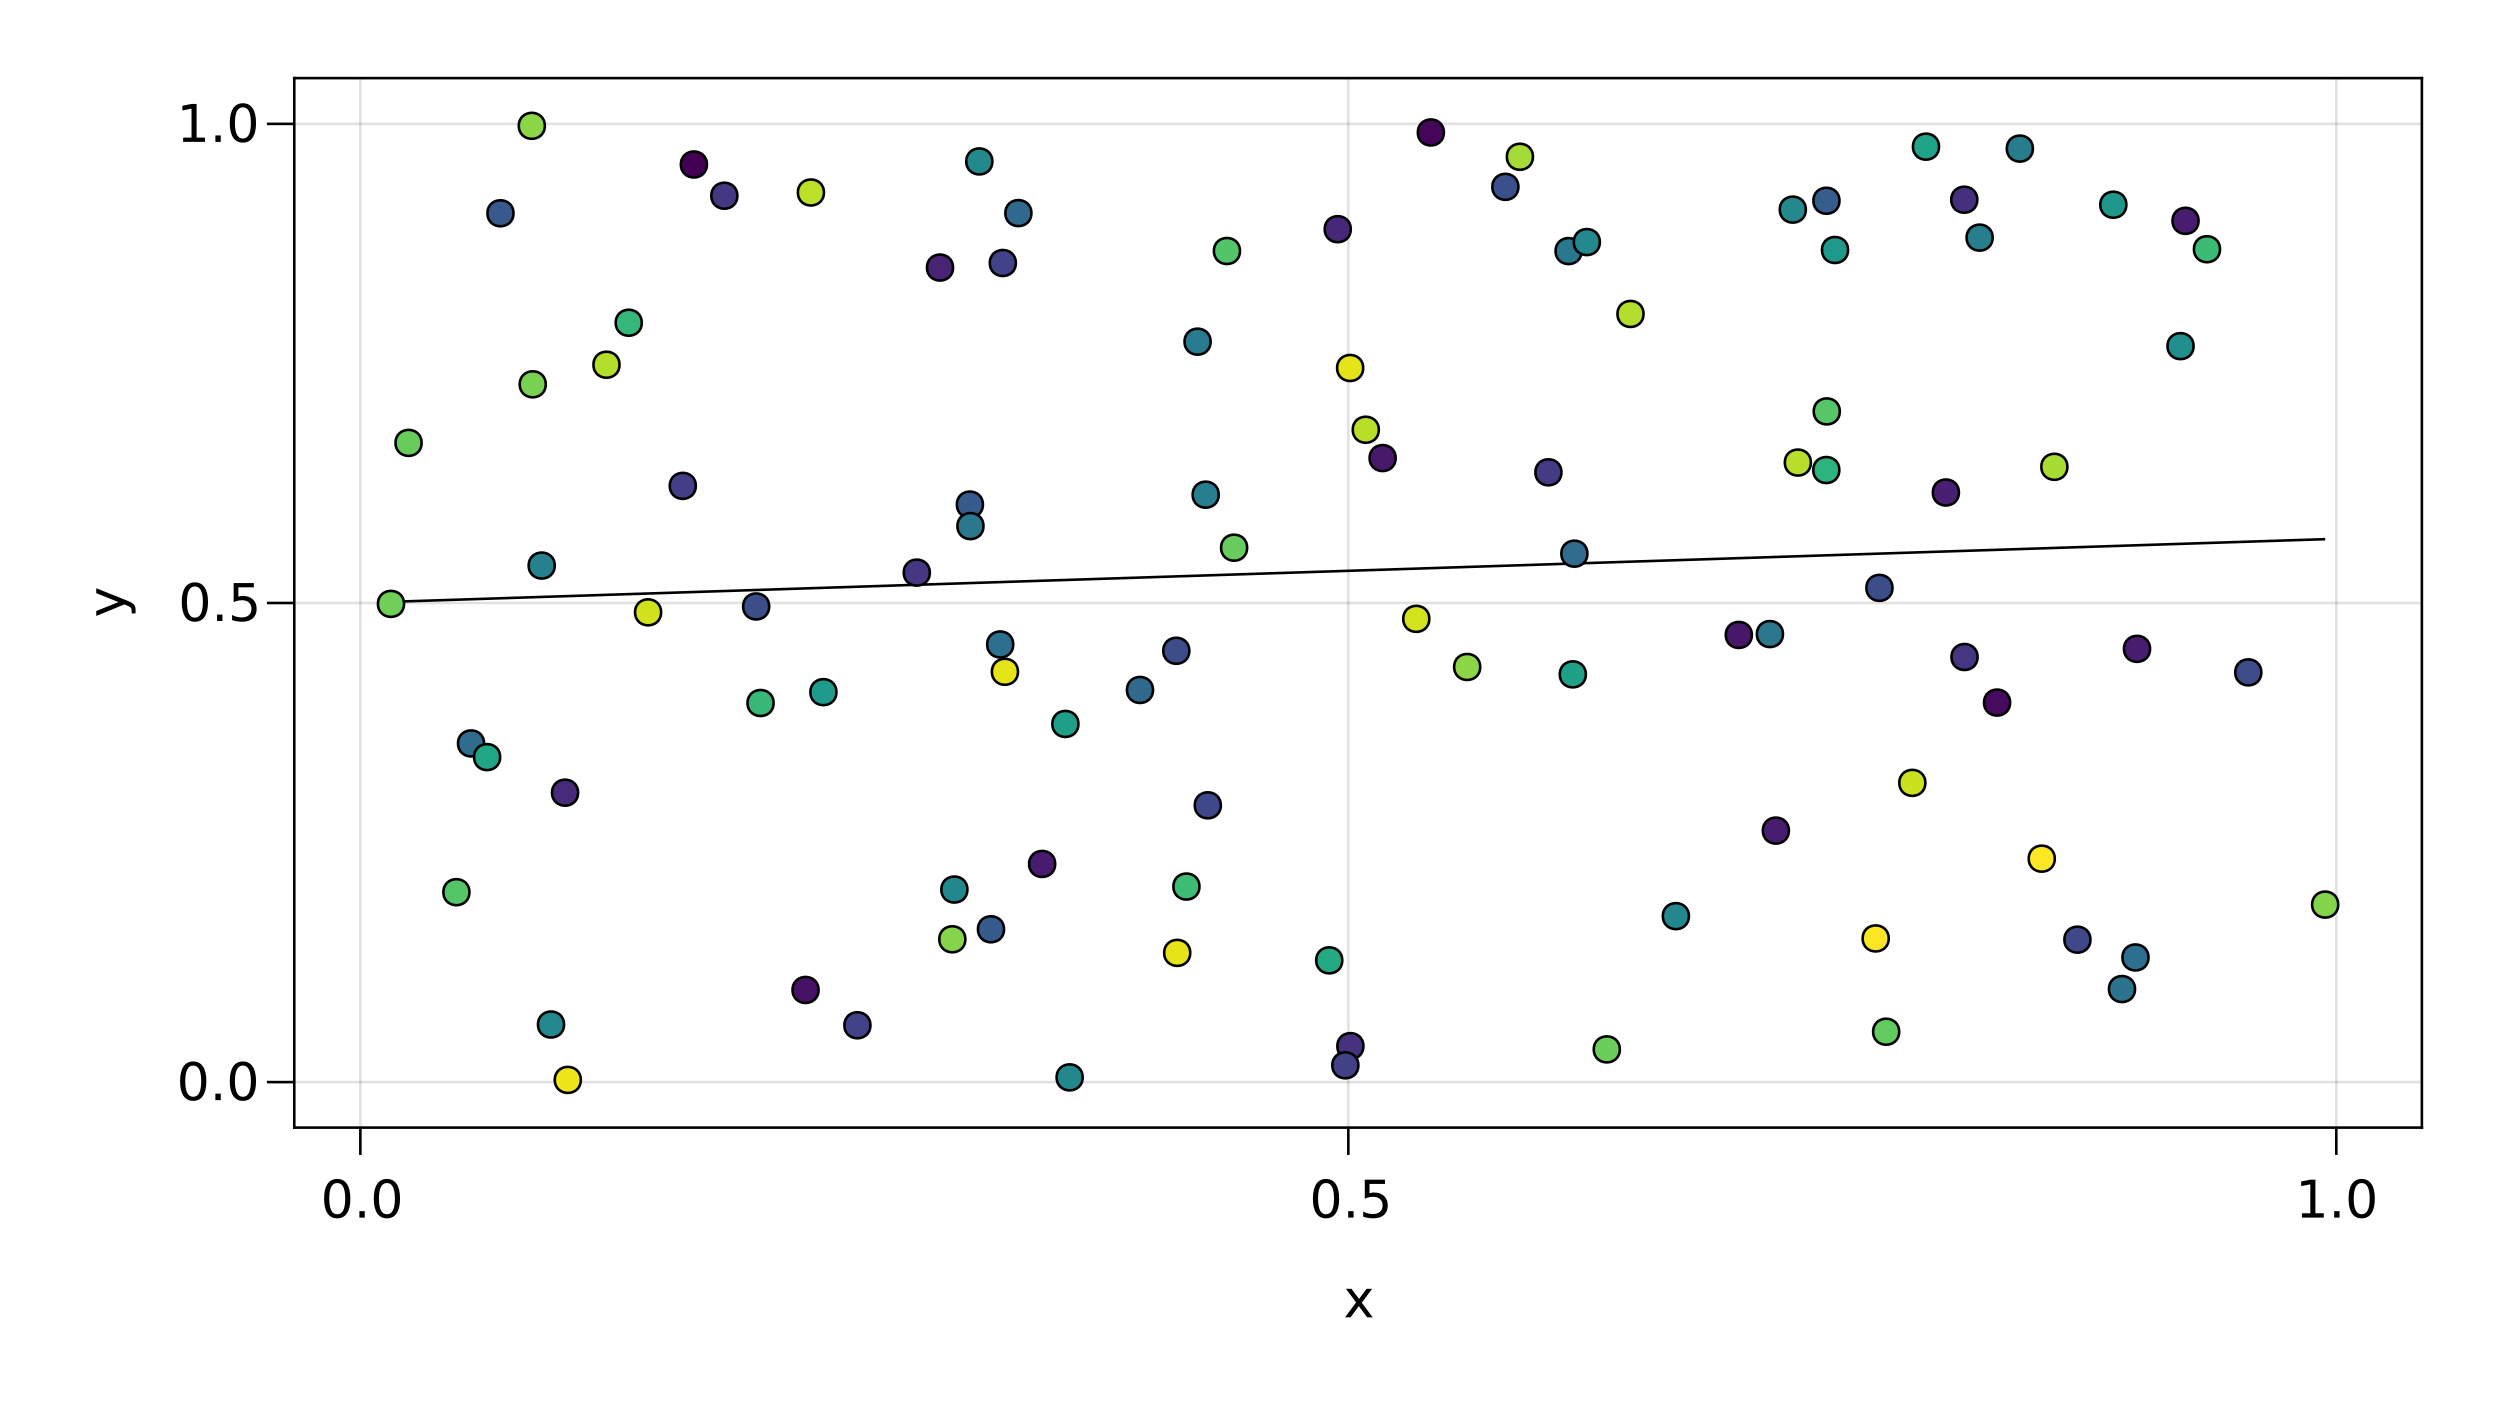 <?xml version="1.0" encoding="UTF-8"?>
<svg xmlns="http://www.w3.org/2000/svg" xmlns:xlink="http://www.w3.org/1999/xlink" width="960pt" height="540pt" viewBox="0 0 960 540" version="1.1">
<defs>
<g>
<symbol overflow="visible" id="glyph0-0">
<path style="stroke:none;" d="M 1 3.531 L 1 -14.109 L 11 -14.109 L 11 3.531 Z M 2.125 2.422 L 9.891 2.422 L 9.891 -12.984 L 2.125 -12.984 Z M 2.125 2.422 "/>
</symbol>
<symbol overflow="visible" id="glyph0-1">
<path style="stroke:none;" d="M 6.359 -13.281 C 5.336 -13.281 4.57 -12.781 4.062 -11.781 C 3.551 -10.781 3.297 -9.281 3.297 -7.281 C 3.297 -5.281 3.551 -3.781 4.062 -2.781 C 4.57 -1.781 5.336 -1.281 6.359 -1.281 C 7.379 -1.281 8.145 -1.781 8.656 -2.781 C 9.164 -3.781 9.422 -5.281 9.422 -7.281 C 9.422 -9.281 9.164 -10.781 8.656 -11.781 C 8.145 -12.781 7.379 -13.281 6.359 -13.281 Z M 6.359 -14.844 C 7.992 -14.844 9.238 -14.195 10.094 -12.906 C 10.957 -11.613 11.391 -9.738 11.391 -7.281 C 11.391 -4.82 10.957 -2.945 10.094 -1.656 C 9.238 -0.363 7.992 0.281 6.359 0.281 C 4.723 0.281 3.473 -0.363 2.609 -1.656 C 1.742 -2.945 1.312 -4.82 1.312 -7.281 C 1.312 -9.738 1.742 -11.613 2.609 -12.906 C 3.473 -14.195 4.723 -14.844 6.359 -14.844 Z M 6.359 -14.844 "/>
</symbol>
<symbol overflow="visible" id="glyph0-2">
<path style="stroke:none;" d="M 2.141 -2.484 L 4.203 -2.484 L 4.203 0 L 2.141 0 Z M 2.141 -2.484 "/>
</symbol>
<symbol overflow="visible" id="glyph0-3">
<path style="stroke:none;" d="M 2.156 -14.578 L 9.906 -14.578 L 9.906 -12.922 L 3.969 -12.922 L 3.969 -9.344 C 4.25 -9.445 4.531 -9.52 4.812 -9.562 C 5.102 -9.613 5.395 -9.641 5.688 -9.641 C 7.312 -9.641 8.598 -9.191 9.547 -8.297 C 10.504 -7.41 10.984 -6.203 10.984 -4.672 C 10.984 -3.109 10.492 -1.891 9.516 -1.016 C 8.535 -0.148 7.156 0.281 5.375 0.281 C 4.77 0.281 4.148 0.227 3.516 0.125 C 2.879 0.02 2.223 -0.133 1.547 -0.344 L 1.547 -2.328 C 2.129 -2.004 2.734 -1.766 3.359 -1.609 C 3.984 -1.453 4.645 -1.375 5.344 -1.375 C 6.469 -1.375 7.359 -1.672 8.016 -2.266 C 8.672 -2.859 9 -3.66 9 -4.672 C 9 -5.691 8.672 -6.5 8.016 -7.094 C 7.359 -7.688 6.469 -7.984 5.344 -7.984 C 4.812 -7.984 4.285 -7.922 3.766 -7.797 C 3.242 -7.68 2.707 -7.5 2.156 -7.25 Z M 2.156 -14.578 "/>
</symbol>
<symbol overflow="visible" id="glyph1-0">
<path style="stroke:none;" d="M 1 3.531 L 1 -14.109 L 11 -14.109 L 11 3.531 Z M 2.125 2.422 L 9.891 2.422 L 9.891 -12.984 L 2.125 -12.984 Z M 2.125 2.422 "/>
</symbol>
<symbol overflow="visible" id="glyph1-1">
<path style="stroke:none;" d="M 2.141 -2.484 L 4.203 -2.484 L 4.203 0 L 2.141 0 Z M 2.141 -2.484 "/>
</symbol>
<symbol overflow="visible" id="glyph1-2">
<path style="stroke:none;" d="M 6.359 -13.281 C 5.336 -13.281 4.57 -12.781 4.062 -11.781 C 3.551 -10.781 3.297 -9.281 3.297 -7.281 C 3.297 -5.281 3.551 -3.781 4.062 -2.781 C 4.57 -1.781 5.336 -1.281 6.359 -1.281 C 7.379 -1.281 8.145 -1.781 8.656 -2.781 C 9.164 -3.781 9.422 -5.281 9.422 -7.281 C 9.422 -9.281 9.164 -10.781 8.656 -11.781 C 8.145 -12.781 7.379 -13.281 6.359 -13.281 Z M 6.359 -14.844 C 7.992 -14.844 9.238 -14.195 10.094 -12.906 C 10.957 -11.613 11.391 -9.738 11.391 -7.281 C 11.391 -4.82 10.957 -2.945 10.094 -1.656 C 9.238 -0.363 7.992 0.281 6.359 0.281 C 4.723 0.281 3.473 -0.363 2.609 -1.656 C 1.742 -2.945 1.312 -4.82 1.312 -7.281 C 1.312 -9.738 1.742 -11.613 2.609 -12.906 C 3.473 -14.195 4.723 -14.844 6.359 -14.844 Z M 6.359 -14.844 "/>
</symbol>
<symbol overflow="visible" id="glyph2-0">
<path style="stroke:none;" d="M 1 3.531 L 1 -14.109 L 11 -14.109 L 11 3.531 Z M 2.125 2.422 L 9.891 2.422 L 9.891 -12.984 L 2.125 -12.984 Z M 2.125 2.422 "/>
</symbol>
<symbol overflow="visible" id="glyph2-1">
<path style="stroke:none;" d="M 6.359 -13.281 C 5.336 -13.281 4.57 -12.781 4.062 -11.781 C 3.551 -10.781 3.297 -9.281 3.297 -7.281 C 3.297 -5.281 3.551 -3.781 4.062 -2.781 C 4.57 -1.781 5.336 -1.281 6.359 -1.281 C 7.379 -1.281 8.145 -1.781 8.656 -2.781 C 9.164 -3.781 9.422 -5.281 9.422 -7.281 C 9.422 -9.281 9.164 -10.781 8.656 -11.781 C 8.145 -12.781 7.379 -13.281 6.359 -13.281 Z M 6.359 -14.844 C 7.992 -14.844 9.238 -14.195 10.094 -12.906 C 10.957 -11.613 11.391 -9.738 11.391 -7.281 C 11.391 -4.82 10.957 -2.945 10.094 -1.656 C 9.238 -0.363 7.992 0.281 6.359 0.281 C 4.723 0.281 3.473 -0.363 2.609 -1.656 C 1.742 -2.945 1.312 -4.82 1.312 -7.281 C 1.312 -9.738 1.742 -11.613 2.609 -12.906 C 3.473 -14.195 4.723 -14.844 6.359 -14.844 Z M 6.359 -14.844 "/>
</symbol>
<symbol overflow="visible" id="glyph2-2">
<path style="stroke:none;" d="M 10.984 -10.938 L 7.016 -5.609 L 11.188 0 L 9.062 0 L 5.875 -4.297 L 2.703 0 L 0.578 0 L 4.828 -5.719 L 0.938 -10.938 L 3.062 -10.938 L 5.953 -7.047 L 8.859 -10.938 Z M 10.984 -10.938 "/>
</symbol>
<symbol overflow="visible" id="glyph3-0">
<path style="stroke:none;" d="M 1 3.531 L 1 -14.109 L 11 -14.109 L 11 3.531 Z M 2.125 2.422 L 9.891 2.422 L 9.891 -12.984 L 2.125 -12.984 Z M 2.125 2.422 "/>
</symbol>
<symbol overflow="visible" id="glyph3-1">
<path style="stroke:none;" d="M 2.141 -2.484 L 4.203 -2.484 L 4.203 0 L 2.141 0 Z M 2.141 -2.484 "/>
</symbol>
<symbol overflow="visible" id="glyph3-2">
<path style="stroke:none;" d="M 2.156 -14.578 L 9.906 -14.578 L 9.906 -12.922 L 3.969 -12.922 L 3.969 -9.344 C 4.25 -9.445 4.531 -9.52 4.812 -9.562 C 5.102 -9.613 5.395 -9.641 5.688 -9.641 C 7.312 -9.641 8.598 -9.191 9.547 -8.297 C 10.504 -7.41 10.984 -6.203 10.984 -4.672 C 10.984 -3.109 10.492 -1.891 9.516 -1.016 C 8.535 -0.148 7.156 0.281 5.375 0.281 C 4.77 0.281 4.148 0.227 3.516 0.125 C 2.879 0.02 2.223 -0.133 1.547 -0.344 L 1.547 -2.328 C 2.129 -2.004 2.734 -1.766 3.359 -1.609 C 3.984 -1.453 4.645 -1.375 5.344 -1.375 C 6.469 -1.375 7.359 -1.672 8.016 -2.266 C 8.672 -2.859 9 -3.66 9 -4.672 C 9 -5.691 8.672 -6.5 8.016 -7.094 C 7.359 -7.688 6.469 -7.984 5.344 -7.984 C 4.812 -7.984 4.285 -7.922 3.766 -7.797 C 3.242 -7.68 2.707 -7.5 2.156 -7.25 Z M 2.156 -14.578 "/>
</symbol>
<symbol overflow="visible" id="glyph3-3">
<path style="stroke:none;" d="M 6.359 -13.281 C 5.336 -13.281 4.57 -12.781 4.062 -11.781 C 3.551 -10.781 3.297 -9.281 3.297 -7.281 C 3.297 -5.281 3.551 -3.781 4.062 -2.781 C 4.57 -1.781 5.336 -1.281 6.359 -1.281 C 7.379 -1.281 8.145 -1.781 8.656 -2.781 C 9.164 -3.781 9.422 -5.281 9.422 -7.281 C 9.422 -9.281 9.164 -10.781 8.656 -11.781 C 8.145 -12.781 7.379 -13.281 6.359 -13.281 Z M 6.359 -14.844 C 7.992 -14.844 9.238 -14.195 10.094 -12.906 C 10.957 -11.613 11.391 -9.738 11.391 -7.281 C 11.391 -4.82 10.957 -2.945 10.094 -1.656 C 9.238 -0.363 7.992 0.281 6.359 0.281 C 4.723 0.281 3.473 -0.363 2.609 -1.656 C 1.742 -2.945 1.312 -4.82 1.312 -7.281 C 1.312 -9.738 1.742 -11.613 2.609 -12.906 C 3.473 -14.195 4.723 -14.844 6.359 -14.844 Z M 6.359 -14.844 "/>
</symbol>
<symbol overflow="visible" id="glyph4-0">
<path style="stroke:none;" d="M 1 3.531 L 1 -14.109 L 11 -14.109 L 11 3.531 Z M 2.125 2.422 L 9.891 2.422 L 9.891 -12.984 L 2.125 -12.984 Z M 2.125 2.422 "/>
</symbol>
<symbol overflow="visible" id="glyph4-1">
<path style="stroke:none;" d="M 2.484 -1.656 L 5.703 -1.656 L 5.703 -12.781 L 2.203 -12.078 L 2.203 -13.875 L 5.688 -14.578 L 7.656 -14.578 L 7.656 -1.656 L 10.875 -1.656 L 10.875 0 L 2.484 0 Z M 2.484 -1.656 "/>
</symbol>
<symbol overflow="visible" id="glyph5-0">
<path style="stroke:none;" d="M 1 3.531 L 1 -14.109 L 11 -14.109 L 11 3.531 Z M 2.125 2.422 L 9.891 2.422 L 9.891 -12.984 L 2.125 -12.984 Z M 2.125 2.422 "/>
</symbol>
<symbol overflow="visible" id="glyph5-1">
<path style="stroke:none;" d="M 6.359 -13.281 C 5.336 -13.281 4.57 -12.781 4.062 -11.781 C 3.551 -10.781 3.297 -9.281 3.297 -7.281 C 3.297 -5.281 3.551 -3.781 4.062 -2.781 C 4.57 -1.781 5.336 -1.281 6.359 -1.281 C 7.379 -1.281 8.145 -1.781 8.656 -2.781 C 9.164 -3.781 9.422 -5.281 9.422 -7.281 C 9.422 -9.281 9.164 -10.781 8.656 -11.781 C 8.145 -12.781 7.379 -13.281 6.359 -13.281 Z M 6.359 -14.844 C 7.992 -14.844 9.238 -14.195 10.094 -12.906 C 10.957 -11.613 11.391 -9.738 11.391 -7.281 C 11.391 -4.82 10.957 -2.945 10.094 -1.656 C 9.238 -0.363 7.992 0.281 6.359 0.281 C 4.723 0.281 3.473 -0.363 2.609 -1.656 C 1.742 -2.945 1.312 -4.82 1.312 -7.281 C 1.312 -9.738 1.742 -11.613 2.609 -12.906 C 3.473 -14.195 4.723 -14.844 6.359 -14.844 Z M 6.359 -14.844 "/>
</symbol>
<symbol overflow="visible" id="glyph6-0">
<path style="stroke:none;" d="M 1 3.531 L 1 -14.109 L 11 -14.109 L 11 3.531 Z M 2.125 2.422 L 9.891 2.422 L 9.891 -12.984 L 2.125 -12.984 Z M 2.125 2.422 "/>
</symbol>
<symbol overflow="visible" id="glyph6-1">
<path style="stroke:none;" d="M 2.484 -1.656 L 5.703 -1.656 L 5.703 -12.781 L 2.203 -12.078 L 2.203 -13.875 L 5.688 -14.578 L 7.656 -14.578 L 7.656 -1.656 L 10.875 -1.656 L 10.875 0 L 2.484 0 Z M 2.484 -1.656 "/>
</symbol>
<symbol overflow="visible" id="glyph7-0">
<path style="stroke:none;" d="M 1 3.531 L 1 -14.109 L 11 -14.109 L 11 3.531 Z M 2.125 2.422 L 9.891 2.422 L 9.891 -12.984 L 2.125 -12.984 Z M 2.125 2.422 "/>
</symbol>
<symbol overflow="visible" id="glyph7-1">
<path style="stroke:none;" d="M 2.141 -2.484 L 4.203 -2.484 L 4.203 0 L 2.141 0 Z M 2.141 -2.484 "/>
</symbol>
<symbol overflow="visible" id="glyph7-2">
<path style="stroke:none;" d="M 6.359 -13.281 C 5.336 -13.281 4.57 -12.781 4.062 -11.781 C 3.551 -10.781 3.297 -9.281 3.297 -7.281 C 3.297 -5.281 3.551 -3.781 4.062 -2.781 C 4.57 -1.781 5.336 -1.281 6.359 -1.281 C 7.379 -1.281 8.145 -1.781 8.656 -2.781 C 9.164 -3.781 9.422 -5.281 9.422 -7.281 C 9.422 -9.281 9.164 -10.781 8.656 -11.781 C 8.145 -12.781 7.379 -13.281 6.359 -13.281 Z M 6.359 -14.844 C 7.992 -14.844 9.238 -14.195 10.094 -12.906 C 10.957 -11.613 11.391 -9.738 11.391 -7.281 C 11.391 -4.82 10.957 -2.945 10.094 -1.656 C 9.238 -0.363 7.992 0.281 6.359 0.281 C 4.723 0.281 3.473 -0.363 2.609 -1.656 C 1.742 -2.945 1.312 -4.82 1.312 -7.281 C 1.312 -9.738 1.742 -11.613 2.609 -12.906 C 3.473 -14.195 4.723 -14.844 6.359 -14.844 Z M 6.359 -14.844 "/>
</symbol>
<symbol overflow="visible" id="glyph8-0">
<path style="stroke:none;" d="M 3.531 -1 L -14.109 -1 L -14.109 -11 L 3.531 -11 Z M 2.422 -2.125 L 2.422 -9.891 L -12.984 -9.891 L -12.984 -2.125 Z M 2.422 -2.125 "/>
</symbol>
<symbol overflow="visible" id="glyph8-1">
<path style="stroke:none;" d="M 1.016 -6.438 C 2.316 -5.926 3.164 -5.43 3.562 -4.953 C 3.957 -4.473 4.156 -3.828 4.156 -3.016 L 4.156 -1.578 L 2.656 -1.578 L 2.656 -2.641 C 2.656 -3.129 2.535 -3.508 2.297 -3.781 C 2.066 -4.062 1.516 -4.367 0.641 -4.703 L -0.172 -5.016 L -10.938 -0.594 L -10.938 -2.5 L -2.391 -5.922 L -10.938 -9.344 L -10.938 -11.234 Z M 1.016 -6.438 "/>
</symbol>
</g>
<clipPath id="clip1">
  <path d="M 185 30 L 224 30 L 224 68 L 185 68 Z M 185 30 "/>
</clipPath>
<clipPath id="clip2">
  <path d="M 198 395 L 238 395 L 238 433 L 198 433 Z M 198 395 "/>
</clipPath>
</defs>
<g id="surface41">
<rect x="0" y="0" width="960" height="540" style="fill:rgb(100%,100%,100%);fill-opacity:1;stroke:none;"/>
<path style=" stroke:none;fill-rule:nonzero;fill:rgb(100%,100%,100%);fill-opacity:1;" d="M 113 433 L 930 433 L 930 30 L 113 30 Z M 113 433 "/>
<path style="fill:none;stroke-width:1;stroke-linecap:butt;stroke-linejoin:miter;stroke:rgb(0%,0%,0%);stroke-opacity:0.12;stroke-miterlimit:10;" d="M 138.379 433 L 138.379 30 "/>
<path style="fill:none;stroke-width:1;stroke-linecap:butt;stroke-linejoin:miter;stroke:rgb(0%,0%,0%);stroke-opacity:0.12;stroke-miterlimit:10;" d="M 517.758 433 L 517.758 30 "/>
<path style="fill:none;stroke-width:1;stroke-linecap:butt;stroke-linejoin:miter;stroke:rgb(0%,0%,0%);stroke-opacity:0.12;stroke-miterlimit:10;" d="M 897.137 433 L 897.137 30 "/>
<path style="fill:none;stroke-width:1;stroke-linecap:butt;stroke-linejoin:miter;stroke:rgb(0%,0%,0%);stroke-opacity:0.12;stroke-miterlimit:10;" d="M 113 415.527 L 930 415.527 "/>
<path style="fill:none;stroke-width:1;stroke-linecap:butt;stroke-linejoin:miter;stroke:rgb(0%,0%,0%);stroke-opacity:0.12;stroke-miterlimit:10;" d="M 113 231.547 L 930 231.547 "/>
<path style="fill:none;stroke-width:1;stroke-linecap:butt;stroke-linejoin:miter;stroke:rgb(0%,0%,0%);stroke-opacity:0.12;stroke-miterlimit:10;" d="M 113 47.566 L 930 47.566 "/>
<g style="fill:rgb(0%,0%,0%);fill-opacity:1;">
  <use xlink:href="#glyph0-1" x="123.141" y="467.562"/>
</g>
<g style="fill:rgb(0%,0%,0%);fill-opacity:1;">
  <use xlink:href="#glyph1-1" x="135.863" y="467.562"/>
</g>
<g style="fill:rgb(0%,0%,0%);fill-opacity:1;">
  <use xlink:href="#glyph1-2" x="142.223" y="467.562"/>
</g>
<g style="fill:rgb(0%,0%,0%);fill-opacity:1;">
  <use xlink:href="#glyph2-1" x="502.84" y="467.562"/>
</g>
<g style="fill:rgb(0%,0%,0%);fill-opacity:1;">
  <use xlink:href="#glyph3-1" x="515.566" y="467.562"/>
</g>
<g style="fill:rgb(0%,0%,0%);fill-opacity:1;">
  <use xlink:href="#glyph3-2" x="521.922" y="467.562"/>
</g>
<g style="fill:rgb(0%,0%,0%);fill-opacity:1;">
  <use xlink:href="#glyph4-1" x="881.457" y="467.562"/>
</g>
<g style="fill:rgb(0%,0%,0%);fill-opacity:1;">
  <use xlink:href="#glyph3-1" x="894.184" y="467.562"/>
</g>
<g style="fill:rgb(0%,0%,0%);fill-opacity:1;">
  <use xlink:href="#glyph3-3" x="900.539" y="467.562"/>
</g>
<g style="fill:rgb(0%,0%,0%);fill-opacity:1;">
  <use xlink:href="#glyph2-2" x="515.91" y="505.844"/>
</g>
<g style="fill:rgb(0%,0%,0%);fill-opacity:1;">
  <use xlink:href="#glyph5-1" x="67.84" y="422.449"/>
</g>
<g style="fill:rgb(0%,0%,0%);fill-opacity:1;">
  <use xlink:href="#glyph0-2" x="80.566" y="422.449"/>
</g>
<g style="fill:rgb(0%,0%,0%);fill-opacity:1;">
  <use xlink:href="#glyph0-1" x="86.922" y="422.449"/>
</g>
<g style="fill:rgb(0%,0%,0%);fill-opacity:1;">
  <use xlink:href="#glyph5-1" x="68.484" y="238.469"/>
</g>
<g style="fill:rgb(0%,0%,0%);fill-opacity:1;">
  <use xlink:href="#glyph0-2" x="81.211" y="238.469"/>
</g>
<g style="fill:rgb(0%,0%,0%);fill-opacity:1;">
  <use xlink:href="#glyph0-3" x="87.566" y="238.469"/>
</g>
<g style="fill:rgb(0%,0%,0%);fill-opacity:1;">
  <use xlink:href="#glyph6-1" x="67.84" y="54.488"/>
</g>
<g style="fill:rgb(0%,0%,0%);fill-opacity:1;">
  <use xlink:href="#glyph7-1" x="80.566" y="54.488"/>
</g>
<g style="fill:rgb(0%,0%,0%);fill-opacity:1;">
  <use xlink:href="#glyph7-2" x="86.922" y="54.488"/>
</g>
<g style="fill:rgb(0%,0%,0%);fill-opacity:1;">
  <use xlink:href="#glyph8-1" x="47.898" y="237.121"/>
</g>
<path style="fill:none;stroke-width:1;stroke-linecap:butt;stroke-linejoin:miter;stroke:rgb(0%,0%,0%);stroke-opacity:1;stroke-miterlimit:10;" d="M 150.137 231.102 L 157.637 230.859 L 165.141 230.613 L 172.645 230.371 L 180.145 230.129 L 187.648 229.887 L 195.148 229.641 L 210.156 229.156 L 217.656 228.914 L 225.16 228.672 L 232.66 228.426 L 247.668 227.941 L 255.168 227.699 L 262.672 227.457 L 270.172 227.211 L 277.676 226.969 L 285.176 226.727 L 300.184 226.242 L 307.684 225.996 L 315.188 225.754 L 322.688 225.512 L 337.695 225.027 L 345.195 224.781 L 352.699 224.539 L 360.199 224.297 L 367.703 224.055 L 375.207 223.809 L 382.707 223.566 L 390.211 223.324 L 397.711 223.082 L 405.215 222.84 L 412.715 222.594 L 427.723 222.109 L 435.223 221.867 L 442.727 221.625 L 450.227 221.379 L 465.234 220.895 L 472.734 220.652 L 480.238 220.41 L 487.738 220.164 L 502.746 219.68 L 510.246 219.438 L 517.75 219.191 L 525.25 218.949 L 532.754 218.707 L 540.254 218.465 L 547.758 218.223 L 555.262 217.977 L 562.762 217.734 L 570.266 217.492 L 577.766 217.25 L 585.27 217.008 L 592.773 216.762 L 600.273 216.52 L 607.777 216.277 L 615.277 216.035 L 622.781 215.793 L 630.285 215.547 L 637.785 215.305 L 645.289 215.062 L 652.789 214.82 L 660.293 214.578 L 667.793 214.332 L 682.801 213.848 L 690.301 213.605 L 697.805 213.359 L 705.305 213.117 L 720.312 212.633 L 727.812 212.391 L 735.316 212.145 L 742.816 211.902 L 757.824 211.418 L 765.324 211.176 L 772.828 210.93 L 780.328 210.688 L 787.832 210.445 L 795.332 210.203 L 802.836 209.961 L 810.34 209.715 L 817.84 209.473 L 825.344 209.23 L 832.844 208.988 L 840.348 208.742 L 847.852 208.5 L 855.352 208.258 L 862.855 208.016 L 870.355 207.773 L 877.859 207.527 L 885.359 207.285 L 892.863 207.043 "/>
<path style="fill-rule:nonzero;fill:rgb(54.951%,83.869%,27.297%);fill-opacity:1;stroke-width:1;stroke-linecap:butt;stroke-linejoin:miter;stroke:rgb(0%,0%,0%);stroke-opacity:1;stroke-miterlimit:10;" d="M 568.398 256.117 C 568.398 262.785 558.398 262.785 558.398 256.117 C 558.398 249.453 568.398 249.453 568.398 256.117 "/>
<path style="fill-rule:nonzero;fill:rgb(21.385%,35.658%,55.128%);fill-opacity:1;stroke-width:1;stroke-linecap:butt;stroke-linejoin:miter;stroke:rgb(0%,0%,0%);stroke-opacity:1;stroke-miterlimit:10;" d="M 377.438 193.754 C 377.438 200.422 367.438 200.422 367.438 193.754 C 367.438 187.086 377.438 187.086 377.438 193.754 "/>
<path style="fill-rule:nonzero;fill:rgb(16.595%,46.544%,55.805%);fill-opacity:1;stroke-width:1;stroke-linecap:butt;stroke-linejoin:miter;stroke:rgb(0%,0%,0%);stroke-opacity:1;stroke-miterlimit:10;" d="M 377.652 202.02 C 377.652 208.684 367.652 208.684 367.652 202.02 C 367.652 195.352 377.652 195.352 377.652 202.02 "/>
<path style="fill-rule:nonzero;fill:rgb(66.389%,86.125%,19.904%);fill-opacity:1;stroke-width:1;stroke-linecap:butt;stroke-linejoin:miter;stroke:rgb(0%,0%,0%);stroke-opacity:1;stroke-miterlimit:10;" d="M 793.879 179.258 C 793.879 185.922 783.879 185.922 783.879 179.258 C 783.879 172.59 793.879 172.59 793.879 179.258 "/>
<path style="fill-rule:nonzero;fill:rgb(28.179%,9.247%,41.482%);fill-opacity:1;stroke-width:1;stroke-linecap:butt;stroke-linejoin:miter;stroke:rgb(0%,0%,0%);stroke-opacity:1;stroke-miterlimit:10;" d="M 672.707 243.812 C 672.707 250.477 662.707 250.477 662.707 243.812 C 662.707 237.145 672.707 237.145 672.707 243.812 "/>
<path style="fill-rule:nonzero;fill:rgb(18.944%,40.98%,55.623%);fill-opacity:1;stroke-width:1;stroke-linecap:butt;stroke-linejoin:miter;stroke:rgb(0%,0%,0%);stroke-opacity:1;stroke-miterlimit:10;" d="M 442.754 264.949 C 442.754 271.613 432.754 271.613 432.754 264.949 C 432.754 258.281 442.754 258.281 442.754 264.949 "/>
<path style="fill-rule:nonzero;fill:rgb(15.491%,49.312%,55.774%);fill-opacity:1;stroke-width:1;stroke-linecap:butt;stroke-linejoin:miter;stroke:rgb(0%,0%,0%);stroke-opacity:1;stroke-miterlimit:10;" d="M 765.176 91.246 C 765.176 97.914 755.176 97.914 755.176 91.246 C 755.176 84.582 765.176 84.582 765.176 91.246 "/>
<path style="fill-rule:nonzero;fill:rgb(27.473%,19.544%,49.585%);fill-opacity:1;stroke-width:1;stroke-linecap:butt;stroke-linejoin:miter;stroke:rgb(0%,0%,0%);stroke-opacity:1;stroke-miterlimit:10;" d="M 523.551 401.719 C 523.551 408.383 513.551 408.383 513.551 401.719 C 513.551 395.051 523.551 395.051 523.551 401.719 "/>
<path style="fill-rule:nonzero;fill:rgb(15.113%,50.272%,55.747%);fill-opacity:1;stroke-width:1;stroke-linecap:butt;stroke-linejoin:miter;stroke:rgb(0%,0%,0%);stroke-opacity:1;stroke-miterlimit:10;" d="M 213.012 217.176 C 213.012 223.844 203.012 223.844 203.012 217.176 C 203.012 210.508 213.012 210.508 213.012 217.176 "/>
<path style="fill-rule:nonzero;fill:rgb(47.366%,82.028%,32.048%);fill-opacity:1;stroke-width:1;stroke-linecap:butt;stroke-linejoin:miter;stroke:rgb(0%,0%,0%);stroke-opacity:1;stroke-miterlimit:10;" d="M 209.57 147.578 C 209.57 154.246 199.57 154.246 199.57 147.578 C 199.57 140.91 209.57 140.91 209.57 147.578 "/>
<path style="fill-rule:nonzero;fill:rgb(12.944%,56.173%,55.13%);fill-opacity:1;stroke-width:1;stroke-linecap:butt;stroke-linejoin:miter;stroke:rgb(0%,0%,0%);stroke-opacity:1;stroke-miterlimit:10;" d="M 842.324 132.91 C 842.324 139.578 832.324 139.578 832.324 132.91 C 832.324 126.246 842.324 126.246 842.324 132.91 "/>
<path style="fill-rule:nonzero;fill:rgb(16.375%,47.092%,55.807%);fill-opacity:1;stroke-width:1;stroke-linecap:butt;stroke-linejoin:miter;stroke:rgb(0%,0%,0%);stroke-opacity:1;stroke-miterlimit:10;" d="M 607.336 96.414 C 607.336 103.082 597.336 103.082 597.336 96.414 C 597.336 89.75 607.336 89.75 607.336 96.414 "/>
<path style="fill-rule:nonzero;fill:rgb(41.988%,80.493%,35.301%);fill-opacity:1;stroke-width:1;stroke-linecap:butt;stroke-linejoin:miter;stroke:rgb(0%,0%,0%);stroke-opacity:1;stroke-miterlimit:10;" d="M 622.008 402.969 C 622.008 409.633 612.008 409.633 612.008 402.969 C 612.008 396.301 622.008 396.301 622.008 402.969 "/>
<path style="fill-rule:nonzero;fill:rgb(23.503%,73.293%,45.807%);fill-opacity:1;stroke-width:1;stroke-linecap:butt;stroke-linejoin:miter;stroke:rgb(0%,0%,0%);stroke-opacity:1;stroke-miterlimit:10;" d="M 852.477 95.703 C 852.477 102.367 842.477 102.367 842.477 95.703 C 842.477 89.035 852.477 89.035 852.477 95.703 "/>
<path style="fill-rule:nonzero;fill:rgb(12.028%,59.971%,54.258%);fill-opacity:1;stroke-width:1;stroke-linecap:butt;stroke-linejoin:miter;stroke:rgb(0%,0%,0%);stroke-opacity:1;stroke-miterlimit:10;" d="M 709.648 95.996 C 709.648 102.664 699.648 102.664 699.648 95.996 C 699.648 89.328 709.648 89.328 709.648 95.996 "/>
<path style="fill-rule:nonzero;fill:rgb(28.287%,10.928%,43.029%);fill-opacity:1;stroke-width:1;stroke-linecap:butt;stroke-linejoin:miter;stroke:rgb(0%,0%,0%);stroke-opacity:1;stroke-miterlimit:10;" d="M 405.18 331.758 C 405.18 338.426 395.18 338.426 395.18 331.758 C 395.18 325.094 405.18 325.094 405.18 331.758 "/>
<path style="fill-rule:nonzero;fill:rgb(33.63%,77.691%,40.174%);fill-opacity:1;stroke-width:1;stroke-linecap:butt;stroke-linejoin:miter;stroke:rgb(0%,0%,0%);stroke-opacity:1;stroke-miterlimit:10;" d="M 706.477 157.98 C 706.477 164.645 696.477 164.645 696.477 157.98 C 696.477 151.312 706.477 151.312 706.477 157.98 "/>
<path style="fill-rule:nonzero;fill:rgb(18.367%,42.303%,55.69%);fill-opacity:1;stroke-width:1;stroke-linecap:butt;stroke-linejoin:miter;stroke:rgb(0%,0%,0%);stroke-opacity:1;stroke-miterlimit:10;" d="M 185.887 285.48 C 185.887 292.145 175.887 292.145 175.887 285.48 C 175.887 278.812 185.887 278.812 185.887 285.48 "/>
<path style="fill-rule:nonzero;fill:rgb(25.901%,25.084%,52.411%);fill-opacity:1;stroke-width:1;stroke-linecap:butt;stroke-linejoin:miter;stroke:rgb(0%,0%,0%);stroke-opacity:1;stroke-miterlimit:10;" d="M 521.613 409.082 C 521.613 415.75 511.613 415.75 511.613 409.082 C 511.613 402.414 521.613 402.414 521.613 409.082 "/>
<path style=" stroke:none;fill-rule:nonzero;fill:rgb(54.684%,83.81%,27.468%);fill-opacity:1;" d="M 209.219 48.316 C 209.219 54.984 199.219 54.984 199.219 48.316 C 199.219 41.652 209.219 41.652 209.219 48.316 "/>
<g clip-path="url(#clip1)" clip-rule="nonzero">
<path style="fill:none;stroke-width:1;stroke-linecap:butt;stroke-linejoin:miter;stroke:rgb(0%,0%,0%);stroke-opacity:1;stroke-miterlimit:10;" d="M 209.219 48.316 C 209.219 54.984 199.219 54.984 199.219 48.316 C 199.219 41.652 209.219 41.652 209.219 48.316 "/>
</g>
<path style="fill-rule:nonzero;fill:rgb(73.696%,87.274%,15.266%);fill-opacity:1;stroke-width:1;stroke-linecap:butt;stroke-linejoin:miter;stroke:rgb(0%,0%,0%);stroke-opacity:1;stroke-miterlimit:10;" d="M 316.391 73.918 C 316.391 80.586 306.391 80.586 306.391 73.918 C 306.391 67.254 316.391 67.254 316.391 73.918 "/>
<path style="fill-rule:nonzero;fill:rgb(27.971%,7.07%,39.477%);fill-opacity:1;stroke-width:1;stroke-linecap:butt;stroke-linejoin:miter;stroke:rgb(0%,0%,0%);stroke-opacity:1;stroke-miterlimit:10;" d="M 314.332 380.145 C 314.332 386.812 304.332 386.812 304.332 380.145 C 304.332 373.477 314.332 373.477 314.332 380.145 "/>
<path style="fill-rule:nonzero;fill:rgb(82.021%,88.405%,11.075%);fill-opacity:1;stroke-width:1;stroke-linecap:butt;stroke-linejoin:miter;stroke:rgb(0%,0%,0%);stroke-opacity:1;stroke-miterlimit:10;" d="M 253.863 235.133 C 253.863 241.801 243.863 241.801 243.863 235.133 C 243.863 228.469 253.863 228.469 253.863 235.133 "/>
<path style="fill-rule:nonzero;fill:rgb(40.174%,79.948%,36.386%);fill-opacity:1;stroke-width:1;stroke-linecap:butt;stroke-linejoin:miter;stroke:rgb(0%,0%,0%);stroke-opacity:1;stroke-miterlimit:10;" d="M 478.898 210.312 C 478.898 216.98 468.898 216.98 468.898 210.312 C 468.898 203.645 478.898 203.645 478.898 210.312 "/>
<path style="fill-rule:nonzero;fill:rgb(25.517%,26.144%,52.825%);fill-opacity:1;stroke-width:1;stroke-linecap:butt;stroke-linejoin:miter;stroke:rgb(0%,0%,0%);stroke-opacity:1;stroke-miterlimit:10;" d="M 390.082 100.992 C 390.082 107.66 380.082 107.66 380.082 100.992 C 380.082 94.324 390.082 94.324 390.082 100.992 "/>
<path style="fill-rule:nonzero;fill:rgb(99.325%,90.616%,14.394%);fill-opacity:1;stroke-width:1;stroke-linecap:butt;stroke-linejoin:miter;stroke:rgb(0%,0%,0%);stroke-opacity:1;stroke-miterlimit:10;" d="M 789.031 329.727 C 789.031 336.395 779.031 336.395 779.031 329.727 C 779.031 323.059 789.031 323.059 789.031 329.727 "/>
<path style="fill-rule:nonzero;fill:rgb(17.82%,69.93%,48.967%);fill-opacity:1;stroke-width:1;stroke-linecap:butt;stroke-linejoin:miter;stroke:rgb(0%,0%,0%);stroke-opacity:1;stroke-miterlimit:10;" d="M 706.301 180.492 C 706.301 187.156 696.301 187.156 696.301 180.492 C 696.301 173.824 706.301 173.824 706.301 180.492 "/>
<path style="fill-rule:nonzero;fill:rgb(26.972%,21.659%,50.812%);fill-opacity:1;stroke-width:1;stroke-linecap:butt;stroke-linejoin:miter;stroke:rgb(0%,0%,0%);stroke-opacity:1;stroke-miterlimit:10;" d="M 357.047 219.883 C 357.047 226.551 347.047 226.551 347.047 219.883 C 347.047 213.215 357.047 213.215 357.047 219.883 "/>
<path style="fill-rule:nonzero;fill:rgb(40.394%,80.022%,36.257%);fill-opacity:1;stroke-width:1;stroke-linecap:butt;stroke-linejoin:miter;stroke:rgb(0%,0%,0%);stroke-opacity:1;stroke-miterlimit:10;" d="M 161.887 170.07 C 161.887 176.734 151.887 176.734 151.887 170.07 C 151.887 163.402 161.887 163.402 161.887 170.07 "/>
<path style="fill-rule:nonzero;fill:rgb(18.371%,42.296%,55.69%);fill-opacity:1;stroke-width:1;stroke-linecap:butt;stroke-linejoin:miter;stroke:rgb(0%,0%,0%);stroke-opacity:1;stroke-miterlimit:10;" d="M 609.562 212.613 C 609.562 219.277 599.562 219.277 599.562 212.613 C 599.562 205.945 609.562 205.945 609.562 212.613 "/>
<path style="fill-rule:nonzero;fill:rgb(26.339%,23.814%,51.883%);fill-opacity:1;stroke-width:1;stroke-linecap:butt;stroke-linejoin:miter;stroke:rgb(0%,0%,0%);stroke-opacity:1;stroke-miterlimit:10;" d="M 599.594 181.367 C 599.594 188.035 589.594 188.035 589.594 181.367 C 589.594 174.703 599.594 174.703 599.594 181.367 "/>
<path style="fill-rule:nonzero;fill:rgb(28.297%,11.078%,43.167%);fill-opacity:1;stroke-width:1;stroke-linecap:butt;stroke-linejoin:miter;stroke:rgb(0%,0%,0%);stroke-opacity:1;stroke-miterlimit:10;" d="M 686.93 318.949 C 686.93 325.617 676.93 325.617 676.93 318.949 C 676.93 312.285 686.93 312.285 686.93 318.949 "/>
<path style="fill-rule:nonzero;fill:rgb(21.345%,35.743%,55.138%);fill-opacity:1;stroke-width:1;stroke-linecap:butt;stroke-linejoin:miter;stroke:rgb(0%,0%,0%);stroke-opacity:1;stroke-miterlimit:10;" d="M 385.539 356.844 C 385.539 363.512 375.539 363.512 375.539 356.844 C 375.539 350.18 385.539 350.18 385.539 356.844 "/>
<path style="fill-rule:nonzero;fill:rgb(24.683%,28.281%,53.551%);fill-opacity:1;stroke-width:1;stroke-linecap:butt;stroke-linejoin:miter;stroke:rgb(0%,0%,0%);stroke-opacity:1;stroke-miterlimit:10;" d="M 468.797 309.242 C 468.797 315.906 458.797 315.906 458.797 309.242 C 458.797 302.574 468.797 302.574 468.797 309.242 "/>
<path style="fill-rule:nonzero;fill:rgb(23.872%,30.222%,54.112%);fill-opacity:1;stroke-width:1;stroke-linecap:butt;stroke-linejoin:miter;stroke:rgb(0%,0%,0%);stroke-opacity:1;stroke-miterlimit:10;" d="M 456.703 249.902 C 456.703 256.566 446.703 256.566 446.703 249.902 C 446.703 243.234 456.703 243.234 456.703 249.902 "/>
<path style="fill-rule:nonzero;fill:rgb(27.595%,18.971%,49.234%);fill-opacity:1;stroke-width:1;stroke-linecap:butt;stroke-linejoin:miter;stroke:rgb(0%,0%,0%);stroke-opacity:1;stroke-miterlimit:10;" d="M 759.277 76.691 C 759.277 83.355 749.277 83.355 749.277 76.691 C 749.277 70.023 759.277 70.023 759.277 76.691 "/>
<path style="fill-rule:nonzero;fill:rgb(27.582%,4.327%,36.948%);fill-opacity:1;stroke-width:1;stroke-linecap:butt;stroke-linejoin:miter;stroke:rgb(0%,0%,0%);stroke-opacity:1;stroke-miterlimit:10;" d="M 771.875 269.793 C 771.875 276.461 761.875 276.461 761.875 269.793 C 761.875 263.125 771.875 263.125 771.875 269.793 "/>
<path style="fill-rule:nonzero;fill:rgb(52.195%,83.248%,29.048%);fill-opacity:1;stroke-width:1;stroke-linecap:butt;stroke-linejoin:miter;stroke:rgb(0%,0%,0%);stroke-opacity:1;stroke-miterlimit:10;" d="M 370.695 360.684 C 370.695 367.352 360.695 367.352 360.695 360.684 C 360.695 354.02 370.695 354.02 370.695 360.684 "/>
<path style="fill-rule:nonzero;fill:rgb(89.689%,89.371%,10.085%);fill-opacity:1;stroke-width:1;stroke-linecap:butt;stroke-linejoin:miter;stroke:rgb(0%,0%,0%);stroke-opacity:1;stroke-miterlimit:10;" d="M 390.891 257.965 C 390.891 264.629 380.891 264.629 380.891 257.965 C 380.891 251.297 390.891 251.297 390.891 257.965 "/>
<path style="fill-rule:nonzero;fill:rgb(18.642%,41.673%,55.658%);fill-opacity:1;stroke-width:1;stroke-linecap:butt;stroke-linejoin:miter;stroke:rgb(0%,0%,0%);stroke-opacity:1;stroke-miterlimit:10;" d="M 396.059 81.828 C 396.059 88.496 386.059 88.496 386.059 81.828 C 386.059 75.164 396.059 75.164 396.059 81.828 "/>
<path style="fill-rule:nonzero;fill:rgb(17.824%,43.566%,55.746%);fill-opacity:1;stroke-width:1;stroke-linecap:butt;stroke-linejoin:miter;stroke:rgb(0%,0%,0%);stroke-opacity:1;stroke-miterlimit:10;" d="M 389.078 247.473 C 389.078 254.141 379.078 254.141 379.078 247.473 C 379.078 240.805 389.078 240.805 389.078 247.473 "/>
<path style="fill-rule:nonzero;fill:rgb(24.646%,28.371%,53.578%);fill-opacity:1;stroke-width:1;stroke-linecap:butt;stroke-linejoin:miter;stroke:rgb(0%,0%,0%);stroke-opacity:1;stroke-miterlimit:10;" d="M 802.73 360.828 C 802.73 367.496 792.73 367.496 792.73 360.828 C 792.73 354.164 802.73 354.164 802.73 360.828 "/>
<path style="fill-rule:nonzero;fill:rgb(20.789%,71.861%,47.295%);fill-opacity:1;stroke-width:1;stroke-linecap:butt;stroke-linejoin:miter;stroke:rgb(0%,0%,0%);stroke-opacity:1;stroke-miterlimit:10;" d="M 246.438 123.934 C 246.438 130.602 236.438 130.602 236.438 123.934 C 236.438 117.266 246.438 117.266 246.438 123.934 "/>
<path style="fill-rule:nonzero;fill:rgb(24.117%,73.617%,45.471%);fill-opacity:1;stroke-width:1;stroke-linecap:butt;stroke-linejoin:miter;stroke:rgb(0%,0%,0%);stroke-opacity:1;stroke-miterlimit:10;" d="M 460.586 340.441 C 460.586 347.105 450.586 347.105 450.586 340.441 C 450.586 333.773 460.586 333.773 460.586 340.441 "/>
<path style="fill-rule:nonzero;fill:rgb(26.191%,24.282%,52.098%);fill-opacity:1;stroke-width:1;stroke-linecap:butt;stroke-linejoin:miter;stroke:rgb(0%,0%,0%);stroke-opacity:1;stroke-miterlimit:10;" d="M 267.191 186.57 C 267.191 193.238 257.191 193.238 257.191 186.57 C 257.191 179.906 267.191 179.906 267.191 186.57 "/>
<path style="fill-rule:nonzero;fill:rgb(27.136%,2.344%,34.892%);fill-opacity:1;stroke-width:1;stroke-linecap:butt;stroke-linejoin:miter;stroke:rgb(0%,0%,0%);stroke-opacity:1;stroke-miterlimit:10;" d="M 554.453 50.867 C 554.453 57.535 544.453 57.535 544.453 50.867 C 544.453 44.199 554.453 44.199 554.453 50.867 "/>
<path style="fill-rule:nonzero;fill:rgb(78.857%,87.993%,12.33%);fill-opacity:1;stroke-width:1;stroke-linecap:butt;stroke-linejoin:miter;stroke:rgb(0%,0%,0%);stroke-opacity:1;stroke-miterlimit:10;" d="M 739.332 300.621 C 739.332 307.289 729.332 307.289 729.332 300.621 C 729.332 293.957 739.332 293.957 739.332 300.621 "/>
<path style="fill-rule:nonzero;fill:rgb(71.893%,87.003%,16.368%);fill-opacity:1;stroke-width:1;stroke-linecap:butt;stroke-linejoin:miter;stroke:rgb(0%,0%,0%);stroke-opacity:1;stroke-miterlimit:10;" d="M 529.461 165.023 C 529.461 171.688 519.461 171.688 519.461 165.023 C 519.461 158.355 529.461 158.355 529.461 165.023 "/>
<path style="fill-rule:nonzero;fill:rgb(14.048%,53.033%,55.56%);fill-opacity:1;stroke-width:1;stroke-linecap:butt;stroke-linejoin:miter;stroke:rgb(0%,0%,0%);stroke-opacity:1;stroke-miterlimit:10;" d="M 648.535 351.797 C 648.535 358.465 638.535 358.465 638.535 351.797 C 638.535 345.133 648.535 345.133 648.535 351.797 "/>
<path style="fill-rule:nonzero;fill:rgb(69.887%,86.683%,17.657%);fill-opacity:1;stroke-width:1;stroke-linecap:butt;stroke-linejoin:miter;stroke:rgb(0%,0%,0%);stroke-opacity:1;stroke-miterlimit:10;" d="M 631.113 120.559 C 631.113 127.227 621.113 127.227 621.113 120.559 C 621.113 113.891 631.113 113.891 631.113 120.559 "/>
<path style="fill-rule:nonzero;fill:rgb(21.632%,35.127%,55.05%);fill-opacity:1;stroke-width:1;stroke-linecap:butt;stroke-linejoin:miter;stroke:rgb(0%,0%,0%);stroke-opacity:1;stroke-miterlimit:10;" d="M 197.18 81.895 C 197.18 88.562 187.18 88.562 187.18 81.895 C 187.18 75.227 197.18 75.227 197.18 81.895 "/>
<path style="fill-rule:nonzero;fill:rgb(64.225%,85.731%,21.31%);fill-opacity:1;stroke-width:1;stroke-linecap:butt;stroke-linejoin:miter;stroke:rgb(0%,0%,0%);stroke-opacity:1;stroke-miterlimit:10;" d="M 588.641 60.199 C 588.641 66.867 578.641 66.867 578.641 60.199 C 578.641 53.531 588.641 53.531 588.641 60.199 "/>
<path style="fill-rule:nonzero;fill:rgb(38.352%,79.338%,37.446%);fill-opacity:1;stroke-width:1;stroke-linecap:butt;stroke-linejoin:miter;stroke:rgb(0%,0%,0%);stroke-opacity:1;stroke-miterlimit:10;" d="M 729.285 396.18 C 729.285 402.848 719.285 402.848 719.285 396.18 C 719.285 389.512 729.285 389.512 729.285 396.18 "/>
<path style="fill-rule:nonzero;fill:rgb(13.989%,53.194%,55.541%);fill-opacity:1;stroke-width:1;stroke-linecap:butt;stroke-linejoin:miter;stroke:rgb(0%,0%,0%);stroke-opacity:1;stroke-miterlimit:10;" d="M 415.742 413.711 C 415.742 420.379 405.742 420.379 405.742 413.711 C 405.742 407.043 415.742 407.043 415.742 413.711 "/>
<path style="fill-rule:nonzero;fill:rgb(13.902%,53.431%,55.513%);fill-opacity:1;stroke-width:1;stroke-linecap:butt;stroke-linejoin:miter;stroke:rgb(0%,0%,0%);stroke-opacity:1;stroke-miterlimit:10;" d="M 371.48 341.59 C 371.48 348.254 361.48 348.254 361.48 341.59 C 361.48 334.922 371.48 334.922 371.48 341.59 "/>
<path style="fill-rule:nonzero;fill:rgb(13.84%,53.601%,55.492%);fill-opacity:1;stroke-width:1;stroke-linecap:butt;stroke-linejoin:miter;stroke:rgb(0%,0%,0%);stroke-opacity:1;stroke-miterlimit:10;" d="M 216.59 393.414 C 216.59 400.082 206.59 400.082 206.59 393.414 C 206.59 386.75 216.59 386.75 216.59 393.414 "/>
<path style="fill-rule:nonzero;fill:rgb(25.548%,26.059%,52.792%);fill-opacity:1;stroke-width:1;stroke-linecap:butt;stroke-linejoin:miter;stroke:rgb(0%,0%,0%);stroke-opacity:1;stroke-miterlimit:10;" d="M 334.246 393.703 C 334.246 400.371 324.246 400.371 324.246 393.703 C 324.246 387.035 334.246 387.035 334.246 393.703 "/>
<path style="fill-rule:nonzero;fill:rgb(28.307%,11.683%,43.699%);fill-opacity:1;stroke-width:1;stroke-linecap:butt;stroke-linejoin:miter;stroke:rgb(0%,0%,0%);stroke-opacity:1;stroke-miterlimit:10;" d="M 844.242 84.797 C 844.242 91.461 834.242 91.461 834.242 84.797 C 834.242 78.129 844.242 78.129 844.242 84.797 "/>
<path style="fill-rule:nonzero;fill:rgb(15.604%,49.025%,55.782%);fill-opacity:1;stroke-width:1;stroke-linecap:butt;stroke-linejoin:miter;stroke:rgb(0%,0%,0%);stroke-opacity:1;stroke-miterlimit:10;" d="M 780.621 57.062 C 780.621 63.73 770.621 63.73 770.621 57.062 C 770.621 50.395 780.621 50.395 780.621 57.062 "/>
<path style="fill-rule:nonzero;fill:rgb(12.012%,60.693%,54.017%);fill-opacity:1;stroke-width:1;stroke-linecap:butt;stroke-linejoin:miter;stroke:rgb(0%,0%,0%);stroke-opacity:1;stroke-miterlimit:10;" d="M 321.188 265.785 C 321.188 272.453 311.188 272.453 311.188 265.785 C 311.188 259.117 321.188 259.117 321.188 265.785 "/>
<path style="fill-rule:nonzero;fill:rgb(43.373%,80.897%,34.468%);fill-opacity:1;stroke-width:1;stroke-linecap:butt;stroke-linejoin:miter;stroke:rgb(0%,0%,0%);stroke-opacity:1;stroke-miterlimit:10;" d="M 155.137 231.891 C 155.137 238.559 145.137 238.559 145.137 231.891 C 145.137 225.227 155.137 225.227 155.137 231.891 "/>
<path style="fill-rule:nonzero;fill:rgb(26.7%,0.487%,32.941%);fill-opacity:1;stroke-width:1;stroke-linecap:butt;stroke-linejoin:miter;stroke:rgb(0%,0%,0%);stroke-opacity:1;stroke-miterlimit:10;" d="M 271.461 63.164 C 271.461 69.828 261.461 69.828 261.461 63.164 C 261.461 56.496 271.461 56.496 271.461 63.164 "/>
<path style="fill-rule:nonzero;fill:rgb(28.236%,14.192%,45.811%);fill-opacity:1;stroke-width:1;stroke-linecap:butt;stroke-linejoin:miter;stroke:rgb(0%,0%,0%);stroke-opacity:1;stroke-miterlimit:10;" d="M 365.965 102.746 C 365.965 109.41 355.965 109.41 355.965 102.746 C 355.965 96.078 365.965 96.078 365.965 102.746 "/>
<path style="fill-rule:nonzero;fill:rgb(13.811%,53.681%,55.483%);fill-opacity:1;stroke-width:1;stroke-linecap:butt;stroke-linejoin:miter;stroke:rgb(0%,0%,0%);stroke-opacity:1;stroke-miterlimit:10;" d="M 614.34 92.957 C 614.34 99.621 604.34 99.621 604.34 92.957 C 604.34 86.289 614.34 86.289 614.34 92.957 "/>
<path style="fill-rule:nonzero;fill:rgb(27.077%,21.302%,50.634%);fill-opacity:1;stroke-width:1;stroke-linecap:butt;stroke-linejoin:miter;stroke:rgb(0%,0%,0%);stroke-opacity:1;stroke-miterlimit:10;" d="M 759.379 252.289 C 759.379 258.957 749.379 258.957 749.379 252.289 C 749.379 245.621 759.379 245.621 759.379 252.289 "/>
<path style="fill-rule:nonzero;fill:rgb(33.047%,77.466%,40.502%);fill-opacity:1;stroke-width:1;stroke-linecap:butt;stroke-linejoin:miter;stroke:rgb(0%,0%,0%);stroke-opacity:1;stroke-miterlimit:10;" d="M 180.262 342.594 C 180.262 349.262 170.262 349.262 170.262 342.594 C 170.262 335.93 180.262 335.93 180.262 342.594 "/>
<path style=" stroke:none;fill-rule:nonzero;fill:rgb(92.627%,89.736%,10.529%);fill-opacity:1;" d="M 223.035 414.684 C 223.035 421.348 213.035 421.348 213.035 414.684 C 213.035 408.016 223.035 408.016 223.035 414.684 "/>
<g clip-path="url(#clip2)" clip-rule="nonzero">
<path style="fill:none;stroke-width:1;stroke-linecap:butt;stroke-linejoin:miter;stroke:rgb(0%,0%,0%);stroke-opacity:1;stroke-miterlimit:10;" d="M 223.035 414.684 C 223.035 421.348 213.035 421.348 213.035 414.684 C 213.035 408.016 223.035 408.016 223.035 414.684 "/>
</g>
<path style="fill-rule:nonzero;fill:rgb(98.973%,90.569%,14.18%);fill-opacity:1;stroke-width:1;stroke-linecap:butt;stroke-linejoin:miter;stroke:rgb(0%,0%,0%);stroke-opacity:1;stroke-miterlimit:10;" d="M 725.266 360.359 C 725.266 367.027 715.266 367.027 715.266 360.359 C 715.266 353.691 725.266 353.691 725.266 360.359 "/>
<path style="fill-rule:nonzero;fill:rgb(32.047%,77.081%,41.068%);fill-opacity:1;stroke-width:1;stroke-linecap:butt;stroke-linejoin:miter;stroke:rgb(0%,0%,0%);stroke-opacity:1;stroke-miterlimit:10;" d="M 476.145 96.387 C 476.145 103.051 466.145 103.051 466.145 96.387 C 466.145 89.719 476.145 89.719 476.145 96.387 "/>
<path style="fill-rule:nonzero;fill:rgb(23.431%,31.205%,54.328%);fill-opacity:1;stroke-width:1;stroke-linecap:butt;stroke-linejoin:miter;stroke:rgb(0%,0%,0%);stroke-opacity:1;stroke-miterlimit:10;" d="M 583.062 71.75 C 583.062 78.414 573.062 78.414 573.062 71.75 C 573.062 65.082 583.062 65.082 583.062 71.75 "/>
<path style="fill-rule:nonzero;fill:rgb(15.967%,48.103%,55.808%);fill-opacity:1;stroke-width:1;stroke-linecap:butt;stroke-linejoin:miter;stroke:rgb(0%,0%,0%);stroke-opacity:1;stroke-miterlimit:10;" d="M 464.867 131.199 C 464.867 137.867 454.867 137.867 454.867 131.199 C 454.867 124.535 464.867 124.535 464.867 131.199 "/>
<path style="fill-rule:nonzero;fill:rgb(12.051%,62.347%,53.434%);fill-opacity:1;stroke-width:1;stroke-linecap:butt;stroke-linejoin:miter;stroke:rgb(0%,0%,0%);stroke-opacity:1;stroke-miterlimit:10;" d="M 414.105 277.996 C 414.105 284.664 404.105 284.664 404.105 277.996 C 404.105 271.328 414.105 271.328 414.105 277.996 "/>
<path style="fill-rule:nonzero;fill:rgb(13.625%,54.188%,55.422%);fill-opacity:1;stroke-width:1;stroke-linecap:butt;stroke-linejoin:miter;stroke:rgb(0%,0%,0%);stroke-opacity:1;stroke-miterlimit:10;" d="M 381.055 61.992 C 381.055 68.66 371.055 68.66 371.055 61.992 C 371.055 55.324 381.055 55.324 381.055 61.992 "/>
<path style="fill-rule:nonzero;fill:rgb(90.142%,89.427%,10.153%);fill-opacity:1;stroke-width:1;stroke-linecap:butt;stroke-linejoin:miter;stroke:rgb(0%,0%,0%);stroke-opacity:1;stroke-miterlimit:10;" d="M 457.051 365.906 C 457.051 372.574 447.051 372.574 447.051 365.906 C 447.051 359.242 457.051 359.242 457.051 365.906 "/>
<path style="fill-rule:nonzero;fill:rgb(28.28%,12.627%,44.493%);fill-opacity:1;stroke-width:1;stroke-linecap:butt;stroke-linejoin:miter;stroke:rgb(0%,0%,0%);stroke-opacity:1;stroke-miterlimit:10;" d="M 752.215 189.125 C 752.215 195.789 742.215 195.789 742.215 189.125 C 742.215 182.457 752.215 182.457 752.215 189.125 "/>
<path style="fill-rule:nonzero;fill:rgb(89.49%,89.346%,10.055%);fill-opacity:1;stroke-width:1;stroke-linecap:butt;stroke-linejoin:miter;stroke:rgb(0%,0%,0%);stroke-opacity:1;stroke-miterlimit:10;" d="M 523.453 141.305 C 523.453 147.973 513.453 147.973 513.453 141.305 C 513.453 134.637 523.453 134.637 523.453 141.305 "/>
<path style="fill-rule:nonzero;fill:rgb(26.842%,22.103%,51.032%);fill-opacity:1;stroke-width:1;stroke-linecap:butt;stroke-linejoin:miter;stroke:rgb(0%,0%,0%);stroke-opacity:1;stroke-miterlimit:10;" d="M 283.148 75.16 C 283.148 81.828 273.148 81.828 273.148 75.16 C 273.148 68.496 283.148 68.496 283.148 75.16 "/>
<path style="fill-rule:nonzero;fill:rgb(21.494%,72.234%,46.909%);fill-opacity:1;stroke-width:1;stroke-linecap:butt;stroke-linejoin:miter;stroke:rgb(0%,0%,0%);stroke-opacity:1;stroke-miterlimit:10;" d="M 297.055 269.953 C 297.055 276.621 287.055 276.621 287.055 269.953 C 287.055 263.285 297.055 263.285 297.055 269.953 "/>
<path style="fill-rule:nonzero;fill:rgb(12.214%,59.006%,54.51%);fill-opacity:1;stroke-width:1;stroke-linecap:butt;stroke-linejoin:miter;stroke:rgb(0%,0%,0%);stroke-opacity:1;stroke-miterlimit:10;" d="M 816.516 78.613 C 816.516 85.281 806.516 85.281 806.516 78.613 C 806.516 71.949 816.516 71.949 816.516 78.613 "/>
<path style="fill-rule:nonzero;fill:rgb(28.007%,16.418%,47.493%);fill-opacity:1;stroke-width:1;stroke-linecap:butt;stroke-linejoin:miter;stroke:rgb(0%,0%,0%);stroke-opacity:1;stroke-miterlimit:10;" d="M 221.984 304.391 C 221.984 311.059 211.984 311.059 211.984 304.391 C 211.984 297.723 221.984 297.723 221.984 304.391 "/>
<path style="fill-rule:nonzero;fill:rgb(17.906%,43.369%,55.741%);fill-opacity:1;stroke-width:1;stroke-linecap:butt;stroke-linejoin:miter;stroke:rgb(0%,0%,0%);stroke-opacity:1;stroke-miterlimit:10;" d="M 825.016 367.664 C 825.016 374.332 815.016 374.332 815.016 367.664 C 815.016 361 825.016 361 825.016 367.664 "/>
<path style="fill-rule:nonzero;fill:rgb(12.541%,63.926%,52.73%);fill-opacity:1;stroke-width:1;stroke-linecap:butt;stroke-linejoin:miter;stroke:rgb(0%,0%,0%);stroke-opacity:1;stroke-miterlimit:10;" d="M 744.578 56.324 C 744.578 62.992 734.578 62.992 734.578 56.324 C 734.578 49.66 744.578 49.66 744.578 56.324 "/>
<path style="fill-rule:nonzero;fill:rgb(16.53%,46.705%,55.806%);fill-opacity:1;stroke-width:1;stroke-linecap:butt;stroke-linejoin:miter;stroke:rgb(0%,0%,0%);stroke-opacity:1;stroke-miterlimit:10;" d="M 684.648 243.484 C 684.648 250.148 674.648 250.148 674.648 243.484 C 674.648 236.816 684.648 236.816 684.648 243.484 "/>
<path style="fill-rule:nonzero;fill:rgb(51.698%,83.122%,29.357%);fill-opacity:1;stroke-width:1;stroke-linecap:butt;stroke-linejoin:miter;stroke:rgb(0%,0%,0%);stroke-opacity:1;stroke-miterlimit:10;" d="M 897.863 347.363 C 897.863 354.031 887.863 354.031 887.863 347.363 C 887.863 340.699 897.863 340.699 897.863 347.363 "/>
<path style="fill-rule:nonzero;fill:rgb(13.794%,53.725%,55.478%);fill-opacity:1;stroke-width:1;stroke-linecap:butt;stroke-linejoin:miter;stroke:rgb(0%,0%,0%);stroke-opacity:1;stroke-miterlimit:10;" d="M 693.438 80.496 C 693.438 87.164 683.438 87.164 683.438 80.496 C 683.438 73.832 693.438 73.832 693.438 80.496 "/>
<path style="fill-rule:nonzero;fill:rgb(13.843%,66.207%,51.529%);fill-opacity:1;stroke-width:1;stroke-linecap:butt;stroke-linejoin:miter;stroke:rgb(0%,0%,0%);stroke-opacity:1;stroke-miterlimit:10;" d="M 515.43 368.773 C 515.43 375.441 505.43 375.441 505.43 368.773 C 505.43 362.109 515.43 362.109 515.43 368.773 "/>
<path style="fill-rule:nonzero;fill:rgb(20.775%,36.968%,55.276%);fill-opacity:1;stroke-width:1;stroke-linecap:butt;stroke-linejoin:miter;stroke:rgb(0%,0%,0%);stroke-opacity:1;stroke-miterlimit:10;" d="M 706.355 77.086 C 706.355 83.754 696.355 83.754 696.355 77.086 C 696.355 70.422 706.355 70.422 706.355 77.086 "/>
<path style="fill-rule:nonzero;fill:rgb(28.302%,11.154%,43.237%);fill-opacity:1;stroke-width:1;stroke-linecap:butt;stroke-linejoin:miter;stroke:rgb(0%,0%,0%);stroke-opacity:1;stroke-miterlimit:10;" d="M 825.613 249.164 C 825.613 255.832 815.613 255.832 815.613 249.164 C 815.613 242.5 825.613 242.5 825.613 249.164 "/>
<path style="fill-rule:nonzero;fill:rgb(15.463%,49.383%,55.772%);fill-opacity:1;stroke-width:1;stroke-linecap:butt;stroke-linejoin:miter;stroke:rgb(0%,0%,0%);stroke-opacity:1;stroke-miterlimit:10;" d="M 467.984 189.957 C 467.984 196.625 457.984 196.625 457.984 189.957 C 457.984 183.289 467.984 183.289 467.984 189.957 "/>
<path style="fill-rule:nonzero;fill:rgb(23.654%,30.709%,54.219%);fill-opacity:1;stroke-width:1;stroke-linecap:butt;stroke-linejoin:miter;stroke:rgb(0%,0%,0%);stroke-opacity:1;stroke-miterlimit:10;" d="M 295.367 232.879 C 295.367 239.547 285.367 239.547 285.367 232.879 C 285.367 226.215 295.367 226.215 295.367 232.879 "/>
<path style="fill-rule:nonzero;fill:rgb(17.242%,44.961%,55.784%);fill-opacity:1;stroke-width:1;stroke-linecap:butt;stroke-linejoin:miter;stroke:rgb(0%,0%,0%);stroke-opacity:1;stroke-miterlimit:10;" d="M 819.848 379.797 C 819.848 386.465 809.848 386.465 809.848 379.797 C 809.848 373.133 819.848 373.133 819.848 379.797 "/>
<path style="fill-rule:nonzero;fill:rgb(13.095%,65.199%,52.113%);fill-opacity:1;stroke-width:1;stroke-linecap:butt;stroke-linejoin:miter;stroke:rgb(0%,0%,0%);stroke-opacity:1;stroke-miterlimit:10;" d="M 192.047 290.727 C 192.047 297.391 182.047 297.391 182.047 290.727 C 182.047 284.059 192.047 284.059 192.047 290.727 "/>
<path style="fill-rule:nonzero;fill:rgb(82.142%,88.421%,11.035%);fill-opacity:1;stroke-width:1;stroke-linecap:butt;stroke-linejoin:miter;stroke:rgb(0%,0%,0%);stroke-opacity:1;stroke-miterlimit:10;" d="M 548.848 237.645 C 548.848 244.309 538.848 244.309 538.848 237.645 C 538.848 230.977 548.848 230.977 548.848 237.645 "/>
<path style="fill-rule:nonzero;fill:rgb(12.229%,63.028%,53.142%);fill-opacity:1;stroke-width:1;stroke-linecap:butt;stroke-linejoin:miter;stroke:rgb(0%,0%,0%);stroke-opacity:1;stroke-miterlimit:10;" d="M 608.961 258.957 C 608.961 265.625 598.961 265.625 598.961 258.957 C 598.961 252.289 608.961 252.289 608.961 258.957 "/>
<path style="fill-rule:nonzero;fill:rgb(24.217%,29.406%,53.885%);fill-opacity:1;stroke-width:1;stroke-linecap:butt;stroke-linejoin:miter;stroke:rgb(0%,0%,0%);stroke-opacity:1;stroke-miterlimit:10;" d="M 868.34 258.188 C 868.34 264.855 858.34 264.855 858.34 258.188 C 858.34 251.52 868.34 251.52 868.34 258.188 "/>
<path style="fill-rule:nonzero;fill:rgb(71.82%,86.991%,16.415%);fill-opacity:1;stroke-width:1;stroke-linecap:butt;stroke-linejoin:miter;stroke:rgb(0%,0%,0%);stroke-opacity:1;stroke-miterlimit:10;" d="M 695.379 177.629 C 695.379 184.293 685.379 184.293 685.379 177.629 C 685.379 170.961 695.379 170.961 695.379 177.629 "/>
<path style="fill-rule:nonzero;fill:rgb(28.192%,9.462%,41.679%);fill-opacity:1;stroke-width:1;stroke-linecap:butt;stroke-linejoin:miter;stroke:rgb(0%,0%,0%);stroke-opacity:1;stroke-miterlimit:10;" d="M 535.93 175.895 C 535.93 182.562 525.93 182.562 525.93 175.895 C 525.93 169.23 535.93 169.23 535.93 175.895 "/>
<path style="fill-rule:nonzero;fill:rgb(23.626%,30.77%,54.232%);fill-opacity:1;stroke-width:1;stroke-linecap:butt;stroke-linejoin:miter;stroke:rgb(0%,0%,0%);stroke-opacity:1;stroke-miterlimit:10;" d="M 726.699 225.742 C 726.699 232.41 716.699 232.41 716.699 225.742 C 716.699 219.078 726.699 219.078 726.699 225.742 "/>
<path style="fill-rule:nonzero;fill:rgb(70.248%,86.74%,17.425%);fill-opacity:1;stroke-width:1;stroke-linecap:butt;stroke-linejoin:miter;stroke:rgb(0%,0%,0%);stroke-opacity:1;stroke-miterlimit:10;" d="M 237.891 140.059 C 237.891 146.727 227.891 146.727 227.891 140.059 C 227.891 133.395 237.891 133.395 237.891 140.059 "/>
<path style="fill-rule:nonzero;fill:rgb(28.075%,15.865%,47.088%);fill-opacity:1;stroke-width:1;stroke-linecap:butt;stroke-linejoin:miter;stroke:rgb(0%,0%,0%);stroke-opacity:1;stroke-miterlimit:10;" d="M 518.695 88.008 C 518.695 94.676 508.695 94.676 508.695 88.008 C 508.695 81.34 518.695 81.34 518.695 88.008 "/>
<path style="fill:none;stroke-width:1;stroke-linecap:butt;stroke-linejoin:miter;stroke:rgb(0%,0%,0%);stroke-opacity:1;stroke-miterlimit:10;" d="M 138.379 433.5 L 138.379 443.5 "/>
<path style="fill:none;stroke-width:1;stroke-linecap:butt;stroke-linejoin:miter;stroke:rgb(0%,0%,0%);stroke-opacity:1;stroke-miterlimit:10;" d="M 517.758 433.5 L 517.758 443.5 "/>
<path style="fill:none;stroke-width:1;stroke-linecap:butt;stroke-linejoin:miter;stroke:rgb(0%,0%,0%);stroke-opacity:1;stroke-miterlimit:10;" d="M 897.137 433.5 L 897.137 443.5 "/>
<path style="fill:none;stroke-width:1;stroke-linecap:butt;stroke-linejoin:miter;stroke:rgb(0%,0%,0%);stroke-opacity:1;stroke-miterlimit:10;" d="M 112.5 415.527 L 102.5 415.527 "/>
<path style="fill:none;stroke-width:1;stroke-linecap:butt;stroke-linejoin:miter;stroke:rgb(0%,0%,0%);stroke-opacity:1;stroke-miterlimit:10;" d="M 112.5 231.547 L 102.5 231.547 "/>
<path style="fill:none;stroke-width:1;stroke-linecap:butt;stroke-linejoin:miter;stroke:rgb(0%,0%,0%);stroke-opacity:1;stroke-miterlimit:10;" d="M 112.5 47.566 L 102.5 47.566 "/>
<path style="fill:none;stroke-width:1;stroke-linecap:butt;stroke-linejoin:miter;stroke:rgb(0%,0%,0%);stroke-opacity:1;stroke-miterlimit:10;" d="M 112.5 433 L 930.5 433 "/>
<path style="fill:none;stroke-width:1;stroke-linecap:butt;stroke-linejoin:miter;stroke:rgb(0%,0%,0%);stroke-opacity:1;stroke-miterlimit:10;" d="M 113 433.5 L 113 29.5 "/>
<path style="fill:none;stroke-width:1;stroke-linecap:butt;stroke-linejoin:miter;stroke:rgb(0%,0%,0%);stroke-opacity:1;stroke-miterlimit:10;" d="M 112.5 30 L 930.5 30 "/>
<path style="fill:none;stroke-width:1;stroke-linecap:butt;stroke-linejoin:miter;stroke:rgb(0%,0%,0%);stroke-opacity:1;stroke-miterlimit:10;" d="M 930 433.5 L 930 29.5 "/>
</g>
</svg>
